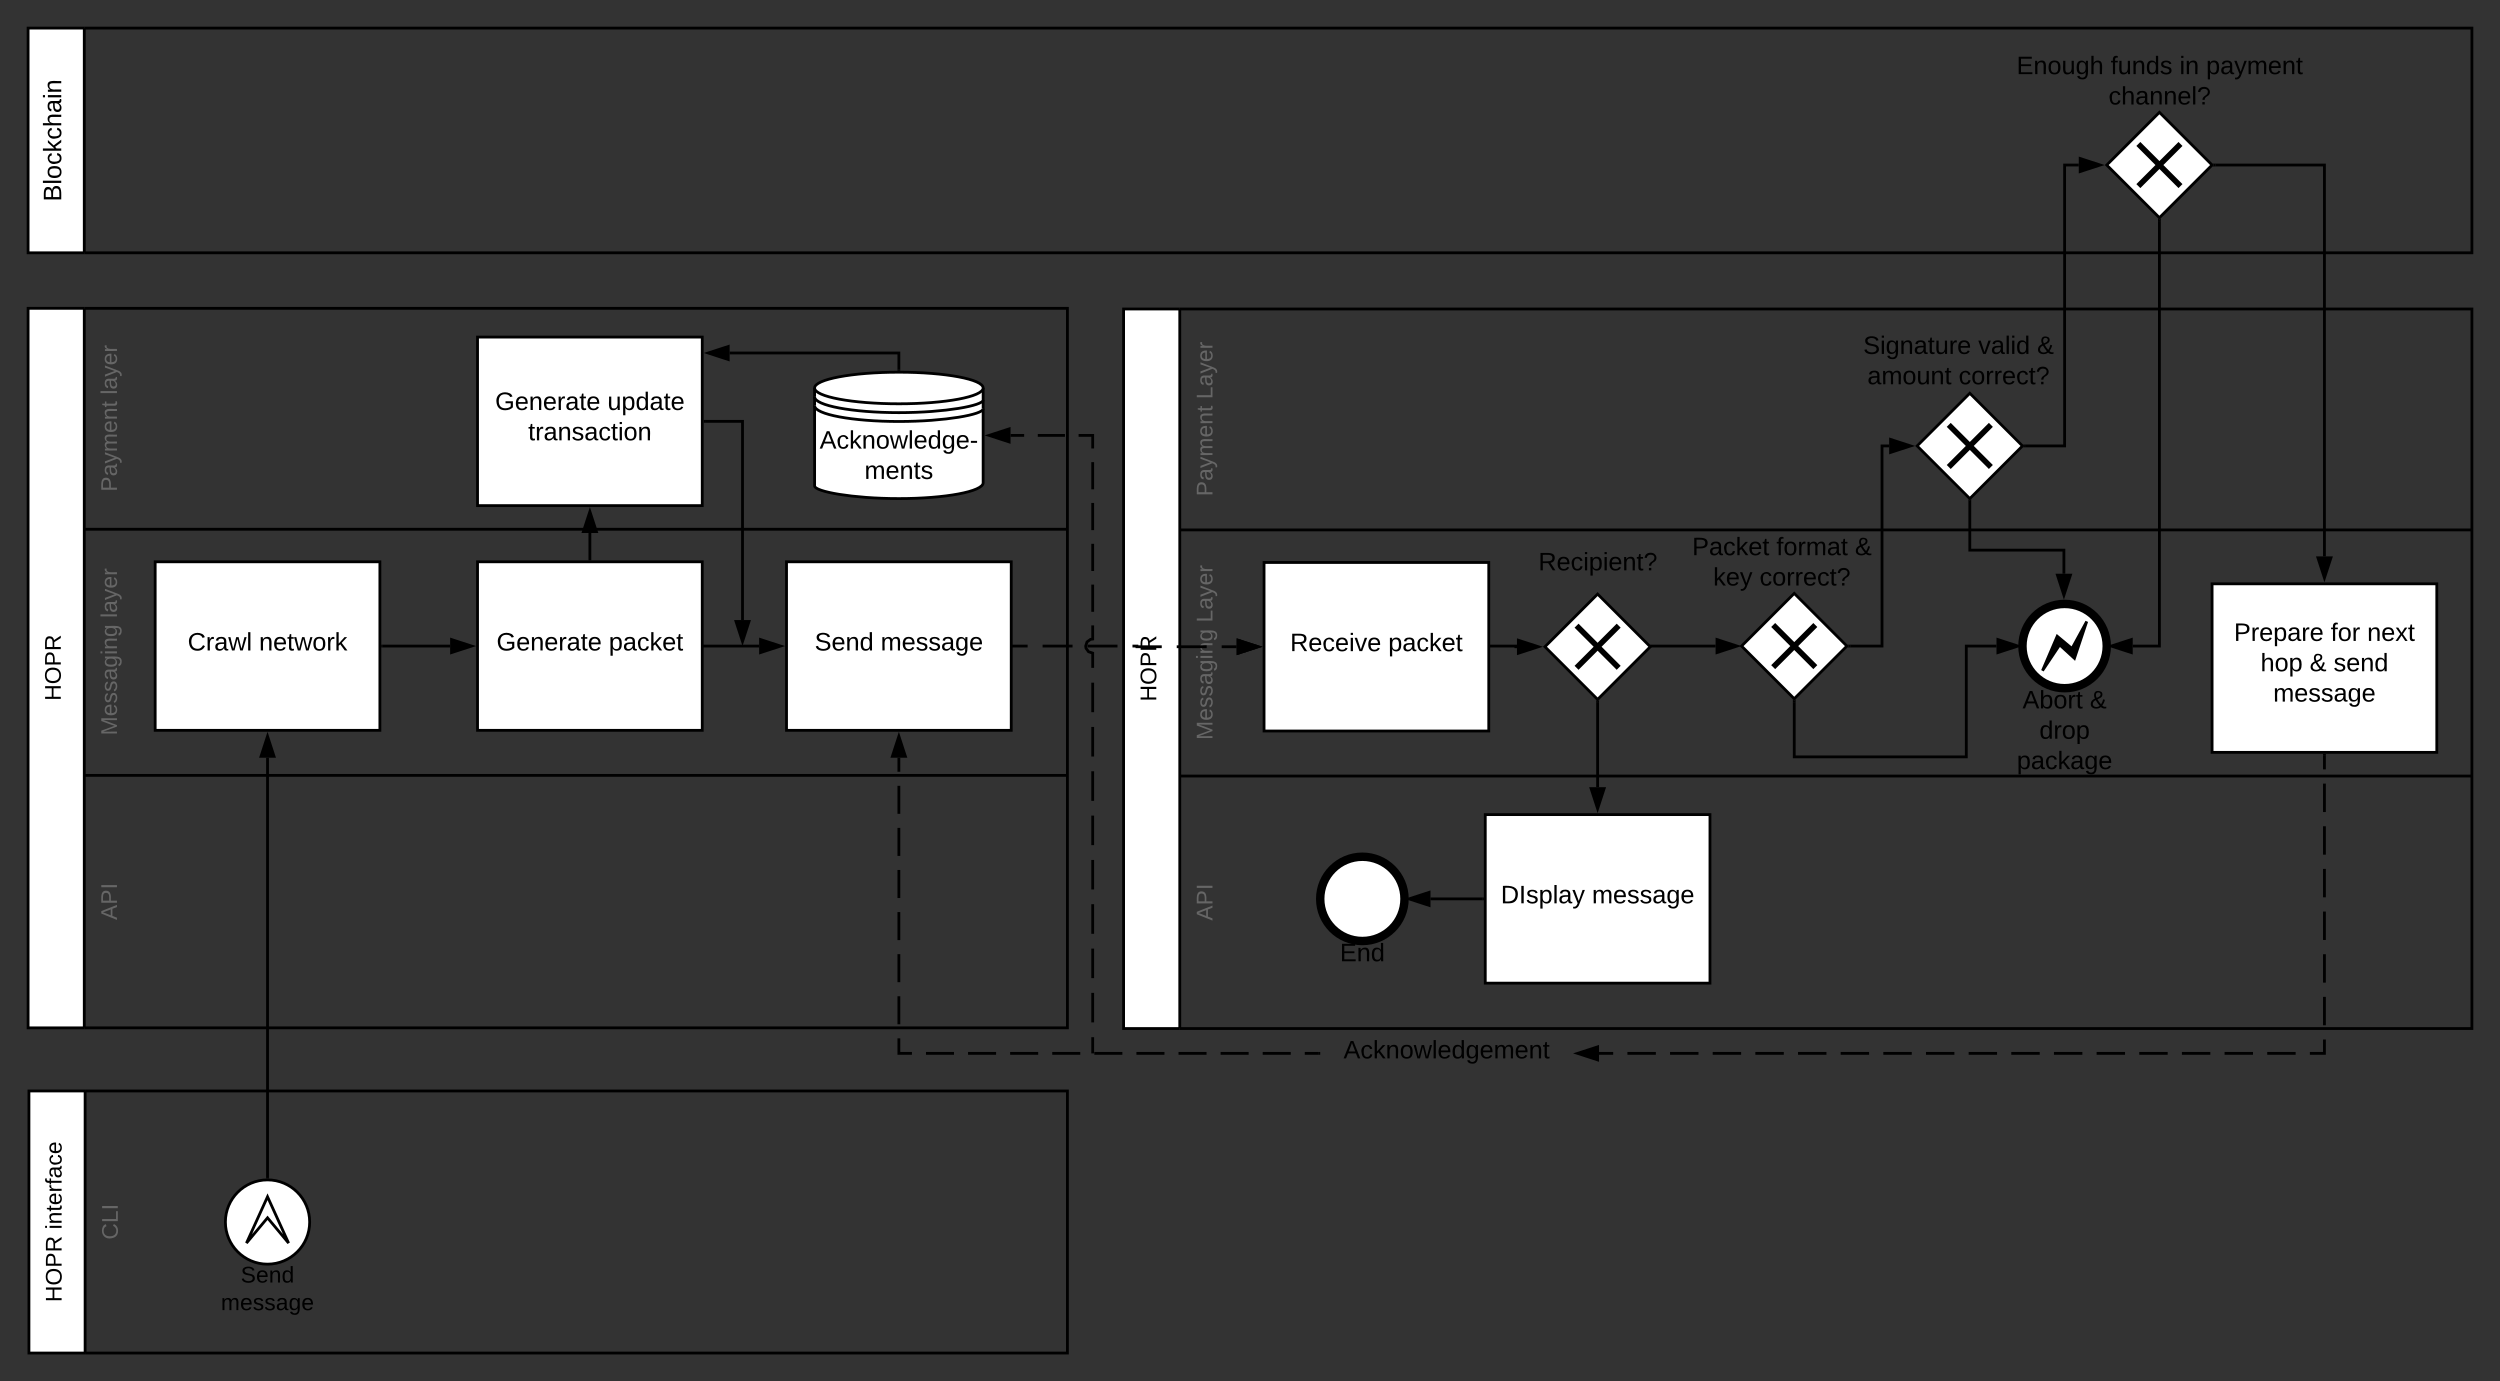 <svg xmlns="http://www.w3.org/2000/svg" xmlns:xlink="http://www.w3.org/1999/xlink" xmlns:lucid="lucid" width="1780" height="983.37"><rect width="100%" height="100%" fill="#333333" stroke="none"/><g transform="translate(-60 -80)" lucid:page-tab-id="0_0"><path d="M120 811.84H80V299.52h40" stroke="#000" stroke-width="2" fill="#fff"/><path d="M120 811.84h700V632.07H120zM120 632.07h700V456.83H120z" fill="none"/><path d="M120 632.07h700" stroke="#000" stroke-width="2" fill="none"/><path d="M120 299.52h700v157.3H120z" fill="none"/><path d="M120 456.83h700M120 811.84V632.07m0 0V456.83m0 0v-157.3m0 0h700v157.3m0 175.24V456.83m-700 355h700V632.08" stroke="#000" stroke-width="2" fill="none"/><use xlink:href="#a" transform="matrix(6.123233995736766e-17,-1,1,6.123233995736766e-17,120,456.826) translate(26.762 23.275)"/><use xlink:href="#b" transform="matrix(6.123233995736766e-17,-1,1,6.123233995736766e-17,120,456.826) translate(95.852 23.275)"/><use xlink:href="#c" transform="matrix(6.123233995736766e-17,-1,1,6.123233995736766e-17,80,811.841) translate(232.894 23.275)"/><use xlink:href="#d" transform="matrix(6.123233995736766e-17,-1,1,6.123233995736766e-17,120,632.065) translate(28.507 23.275)"/><use xlink:href="#b" transform="matrix(6.123233995736766e-17,-1,1,6.123233995736766e-17,120,632.065) translate(112.107 23.275)"/><use xlink:href="#e" transform="matrix(6.123233995736766e-17,-1,1,6.123233995736766e-17,120,811.841) translate(76.81 23.275)"/><g stroke="#000" stroke-width="2"><path d="M120.6 1043.37h-40v-186.6h40" fill="#fff"/><path d="M120.6 1043.37H820v-186.6H120.6M120.6 1043.37v-186.6" fill="none"/></g><use xlink:href="#f" transform="matrix(6.123233995736766e-17,-1,1,6.123233995736766e-17,120.591,1043.369) translate(80.787 23.275)"/><use xlink:href="#g" transform="matrix(6.123233995736766e-17,-1,1,6.123233995736766e-17,80.591,1043.369) translate(36.281 23.275)"/><use xlink:href="#h" transform="matrix(6.123233995736766e-17,-1,1,6.123233995736766e-17,80.591,1043.369) translate(88.042 23.275)"/><path d="M280.48 950.08c0 16.57-13.43 30-30 30s-30-13.43-30-30 13.43-30 30-30 30 13.43 30 30z" stroke="#000" stroke-width="2" fill="#fff"/><path d="M250.48 932.08l-15 33 15-18 15 18z" stroke="#000" stroke-width="2" fill="#fff"/><use xlink:href="#i" transform="matrix(1,0,0,1,220.479,980.077) translate(10.897 13.099)"/><use xlink:href="#j" transform="matrix(1,0,0,1,220.479,980.077) translate(-3.181 32.749)"/><path d="M170.48 480h160v120h-160z" stroke="#000" stroke-width="2" fill="#fff"/><use xlink:href="#k" transform="matrix(1,0,0,1,170.479,480) translate(23.155 63.15)"/><use xlink:href="#l" transform="matrix(1,0,0,1,170.479,480) translate(73.955 63.15)"/><g stroke="#000" stroke-width="2"><path d="M120 260H80V100h40" fill="#fff"/><path d="M120 260h1700V100H120M120 260V100" fill="none"/></g><use xlink:href="#m" transform="matrix(6.123233995736766e-17,-1,1,6.123233995736766e-17,80,260) translate(36.55 23.6)"/><path d="M250.48 918.08V619.5" stroke="#000" stroke-width="2" fill="none"/><path d="M251.48 919.16l-.98-.08-1.02.03v-1.05h2z"/><path d="M250.48 604.24l4.63 14.26h-9.26z" stroke="#000" stroke-width="2"/><path d="M332.48 540h48.02" stroke="#000" stroke-width="2" fill="none"/><path d="M332.5 541h-1.02v-2h1.02z"/><path d="M395.76 540l-14.26 4.64v-9.28z" stroke="#000" stroke-width="2"/><path d="M400 480h160v120H400z" stroke="#000" stroke-width="2" fill="#fff"/><use xlink:href="#n" transform="matrix(1,0,0,1,400,480) translate(13.53 63.15)"/><use xlink:href="#o" transform="matrix(1,0,0,1,400,480) translate(93.48 63.15)"/><path d="M480 478v-18.5" stroke="#000" stroke-width="2" fill="none"/><path d="M481 479h-2v-1.03h2z"/><path d="M480 444.24l4.64 14.26h-9.28z" stroke="#000" stroke-width="2"/><path d="M400 320h160v120H400z" stroke="#000" stroke-width="2" fill="#fff"/><use xlink:href="#n" transform="matrix(1,0,0,1,400,320) translate(12.53 51.9)"/><use xlink:href="#p" transform="matrix(1,0,0,1,400,320) translate(92.48 51.9)"/><use xlink:href="#q" transform="matrix(1,0,0,1,400,320) translate(36.055 73.5)"/><path d="M620 480h160v120H620z" stroke="#000" stroke-width="2" fill="#fff"/><use xlink:href="#r" transform="matrix(1,0,0,1,620,480) translate(20.03 63.15)"/><use xlink:href="#s" transform="matrix(1,0,0,1,620,480) translate(67.03 63.15)"/><path d="M562 380h26.67v141.5" stroke="#000" stroke-width="2" fill="none"/><path d="M562.03 381H561v-2h1.03z"/><path d="M588.67 536.76l-4.64-14.26h9.27z" stroke="#000" stroke-width="2"/><path d="M900 812.32h-40V300h40" stroke="#000" stroke-width="2" fill="#fff"/><path d="M900 812.32h920V632.54H900zM900 632.54h920V457.3H900z" fill="none"/><path d="M900 632.54h920" stroke="#000" stroke-width="2" fill="none"/><path d="M900 300h920v157.3H900z" fill="none"/><path d="M900 457.3h920M900 812.32V632.54m0 0V457.3m0 0V300m0 0h920v157.3m0 175.24V457.3M900 812.32h920V632.54" stroke="#000" stroke-width="2" fill="none"/><use xlink:href="#a" transform="matrix(6.123233995736766e-17,-1,1,6.123233995736766e-17,900,457.303) translate(24.01 23.275)"/><use xlink:href="#t" transform="matrix(6.123233995736766e-17,-1,1,6.123233995736766e-17,900,457.303) translate(93.1 23.275)"/><use xlink:href="#c" transform="matrix(6.123233995736766e-17,-1,1,6.123233995736766e-17,860,812.318) translate(232.894 23.275)"/><use xlink:href="#d" transform="matrix(6.123233995736766e-17,-1,1,6.123233995736766e-17,900,632.543) translate(25.755 23.275)"/><use xlink:href="#t" transform="matrix(6.123233995736766e-17,-1,1,6.123233995736766e-17,900,632.543) translate(109.355 23.275)"/><use xlink:href="#e" transform="matrix(6.123233995736766e-17,-1,1,6.123233995736766e-17,900,812.318) translate(76.81 23.275)"/><path d="M781 540h88.5v.48h71" fill="none"/><path d="M781 540h10.67m10.66 0h21.33m10.67 0h21.33m10.66 0h3.18v.48h17.67m10.67 0h21.33m10.66 0h10.67M781.03 540H780" stroke="#000" stroke-width="2" fill="none"/><path d="M955.76 540.48l-14.26 4.63v-9.26z" stroke="#000" stroke-width="2"/><path d="M960 480.48h160v120H960z" stroke="#000" stroke-width="2" fill="#fff"/><use xlink:href="#u" transform="matrix(1,0,0,1,960,480.478) translate(18.555 63.15)"/><use xlink:href="#o" transform="matrix(1,0,0,1,960,480.478) translate(88.455 63.15)"/><path d="M959 540.48" stroke="#000" stroke-width="2" fill="none"/><path/><path d="M955.76 540.48l-14.26 4.63v-9.26z" stroke="#000" stroke-width="2"/><path d="M1300 540l37.5-37.5L1375 540l-37.5 37.5z" stroke="#000" stroke-width="2" fill="#fff"/><path d="M1322.5 525l30 30m-30 0l30-30" stroke="#000" stroke-width="4" fill="none"/><path d="M1425 397.5l37.5-37.5 37.5 37.5-37.5 37.5z" stroke="#000" stroke-width="2" fill="#fff"/><path d="M1447.5 382.5l30 30m-30 0l30-30" stroke="#000" stroke-width="4" fill="none"/><path d="M1375 312.6h158.4V360H1375z" stroke="#000" stroke-opacity="0" stroke-width="2" fill-opacity="0"/><use xlink:href="#v" transform="matrix(1,0,0,1,1380,317.6) translate(6.6 14.4)"/><use xlink:href="#w" transform="matrix(1,0,0,1,1380,317.6) translate(88.5 14.4)"/><use xlink:href="#x" transform="matrix(1,0,0,1,1380,317.6) translate(130.4 14.4)"/><use xlink:href="#y" transform="matrix(1,0,0,1,1380,317.6) translate(9.575 36)"/><use xlink:href="#z" transform="matrix(1,0,0,1,1380,317.6) translate(74.525 36)"/><path d="M1248.75 452.5h160v60h-160z" stroke="#000" stroke-opacity="0" stroke-width="2" fill="#fff" fill-opacity="0"/><use xlink:href="#A" transform="matrix(1,0,0,1,1253.75,457.5) translate(11.05 17.8)"/><use xlink:href="#B" transform="matrix(1,0,0,1,1253.75,457.5) translate(71.05 17.8)"/><use xlink:href="#x" transform="matrix(1,0,0,1,1253.75,457.5) translate(126.95 17.8)"/><use xlink:href="#C" transform="matrix(1,0,0,1,1253.75,457.5) translate(26.05 39.4)"/><use xlink:href="#z" transform="matrix(1,0,0,1,1253.75,457.5) translate(59.05 39.4)"/><path d="M1560 197.5l37.5-37.5 37.5 37.5-37.5 37.5z" stroke="#000" stroke-width="2" fill="#fff"/><path d="M1582.5 182.5l30 30m-30 0l30-30" stroke="#000" stroke-width="4" fill="none"/><path d="M1486.25 100h222.5v80h-222.5z" stroke="#000" stroke-opacity="0" stroke-width="2" fill="#fff" fill-opacity="0"/><use xlink:href="#D" transform="matrix(1,0,0,1,1491.25,105) translate(4.55 27.8)"/><use xlink:href="#E" transform="matrix(1,0,0,1,1491.25,105) translate(71.55 27.8)"/><use xlink:href="#F" transform="matrix(1,0,0,1,1491.25,105) translate(120.55 27.8)"/><use xlink:href="#G" transform="matrix(1,0,0,1,1491.25,105) translate(139.5 27.8)"/><use xlink:href="#H" transform="matrix(1,0,0,1,1491.25,105) translate(70.025 49.4)"/><path d="M1121 540h18.3v.48h.78M1121.03 540H1120" stroke="#000" stroke-width="2" fill="none"/><path d="M1155.35 540.48l-14.27 4.63v-9.26z" stroke="#000" stroke-width="2"/><path d="M1160 540.48l37.5-37.5 37.5 37.5-37.5 37.5z" stroke="#000" stroke-width="2" fill="#fff"/><path d="M1182.5 525.48l30 30m-30 0l30-30" stroke="#000" stroke-width="4" fill="none"/><path d="M1197.5 580.4v60.1" stroke="#000" stroke-width="2" fill="none"/><path d="M1198.5 580.42h-2v-2.03l1 1 1-1z"/><path d="M1197.5 655.76l-4.64-14.26h9.28z" stroke="#000" stroke-width="2"/><path d="M1117.5 660h160v120h-160z" stroke="#000" stroke-width="2" fill="#fff"/><use xlink:href="#I" transform="matrix(1,0,0,1,1117.5,660) translate(11.08 63.15)"/><use xlink:href="#s" transform="matrix(1,0,0,1,1117.5,660) translate(75.98 63.15)"/><path d="M1236 540h45.5M1236.03 540H1235" stroke="#000" stroke-width="2" fill="none"/><path d="M1296.76 540l-14.26 4.64v-9.28z" stroke="#000" stroke-width="2"/><path d="M1635 495.68h160v120h-160z" stroke="#000" stroke-width="2" fill="#fff"/><use xlink:href="#J" transform="matrix(1,0,0,1,1635,495.681) translate(15.58 40.65)"/><use xlink:href="#K" transform="matrix(1,0,0,1,1635,495.681) translate(84.48 40.65)"/><use xlink:href="#L" transform="matrix(1,0,0,1,1635,495.681) translate(110.43 40.65)"/><use xlink:href="#M" transform="matrix(1,0,0,1,1635,495.681) translate(34.505 62.25)"/><use xlink:href="#N" transform="matrix(1,0,0,1,1635,495.681) translate(69.505 62.25)"/><use xlink:href="#O" transform="matrix(1,0,0,1,1635,495.681) translate(86.505 62.25)"/><use xlink:href="#s" transform="matrix(1,0,0,1,1635,495.681) translate(43.53 83.85)"/><path d="M1146.25 460h102.5v45h-102.5z" stroke="#000" stroke-opacity="0" stroke-width="2" fill="#fff" fill-opacity="0"/><use xlink:href="#P" transform="matrix(1,0,0,1,1151.25,465) translate(4.075 21.1)"/><path d="M561 540h39.5M561.03 540H560" stroke="#000" stroke-width="2" fill="none"/><path d="M615.76 540l-14.26 4.64v-9.28z" stroke="#000" stroke-width="2"/><path d="M999 830H700V619.5" fill="none"/><path d="M999 830h-10m-9.98 0h-19.98m-10 0h-19.97m-10 0H899.1m-10 0h-19.97m-10 0h-19.97m-10 0H809.2m-10 0h-19.98m-10 0h-19.97m-10 0H719.3m-10 0H700v-10.7m0-10v-19.97m0-10v-19.97m0-10V729.4m0-10v-19.98m0-10v-19.97m0-10V639.5m0-10v-9.98" stroke="#000" stroke-width="2" fill="none"/><path d="M1000 831h-1.03v-2h1.03z"/><path d="M700 604.24l4.64 14.26h-9.28z" stroke="#000" stroke-width="2"/><path d="M1715 617.68V830h-516.5" fill="none"/><path d="M1715 617.68v10.12m0 10.13v20.24m0 10.12v20.24m0 10.12v20.25m0 10.13v20.24m0 10.13v20.24m0 10.12V810m0 10.13V830h-10.38m-10.12 0h-20.24m-10.13 0h-20.24m-10.13 0h-20.25m-10.12 0h-20.24m-10.13 0h-20.24m-10.13 0h-20.25m-10.12 0h-20.25m-10.12 0h-20.24m-10.14 0h-20.24m-10.12 0h-20.25m-10.12 0h-20.25m-10.12 0h-20.24m-10.13 0h-20.25m-10.12 0h-20.25m-10.12 0h-20.25m-10.1 0h-20.25m-10.13 0h-10.12" stroke="#000" stroke-width="2" fill="none"/><path d="M1716 617.7h-2v-1.02h2z"/><path d="M1183.24 830l14.26-4.64v9.28z" stroke="#000" stroke-width="2"/><path d="M1000 800h180v60h-180z" stroke="#000" stroke-opacity="0" stroke-width="2" fill="#fff" fill-opacity="0"/><g><use xlink:href="#Q" transform="matrix(1,0,0,1,1005,805) translate(11.575 28.6)"/></g><path d="M838 829V545c-2.76 0-5-2.24-5-5s2.24-5 5-5V390h-58.5" fill="none"/><path d="M838 829v-10.52m0-10.52v-21.03m0-10.52v-21.03m0-10.52V723.8m0-10.5v-21.04m0-10.52V660.7m0-10.5v-21.05m0-10.52V597.6m0-10.53v-21.03m0-10.52V545l-2.95-.96-1.8-2.46L833 540l.96-2.95 2.46-1.8L838 535v-9.7m0-9.68v-19.38m0-9.7v-19.37m0-9.7V438.1m0-9.7v-19.38m0-9.7V390h-10.05m-9.7 0H798.9m-9.7 0h-9.68M838 828.97V830" stroke="#000" stroke-width="2" fill="none"/><path d="M764.24 390l14.26-4.64v9.28z" stroke="#000" stroke-width="2"/><path d="M760 356.25c0-6.2-26.86-11.25-60-11.25s-60 5.04-60 11.25V426c0 3.96 26.86 9 60 9s60-5.04 60-11.25z" stroke="#000" stroke-width="2" fill="#fff"/><path d="M760 356.25c0 6.2-26.86 11.25-60 11.25s-60-5.04-60-11.25m120 8.55c0 3.96-26.86 9-60 9s-60-5.04-60-11.25m120 8.55c0 3.96-26.86 9-60 9s-60-5.04-60-11.25" stroke="#000" stroke-width="2" fill="#fff"/><g><use xlink:href="#R" transform="matrix(1,0,0,1,640,385) translate(3.575 14.4)"/><use xlink:href="#S" transform="matrix(1,0,0,1,640,385) translate(35.525 36)"/></g><path d="M700 343v-11.67H579.5" stroke="#000" stroke-width="2" fill="none"/><path d="M701 344.03l-1-.03-1 .04v-1.07h2z"/><path d="M564.24 331.33l14.26-4.63v9.27z" stroke="#000" stroke-width="2"/><path d="M1060 720c0 16.57-13.43 30-30 30s-30-13.43-30-30 13.43-30 30-30 30 13.43 30 30z" stroke="#000" stroke-width="6" fill="#fff"/><g><use xlink:href="#T" transform="matrix(1,0,0,1,1000,750) translate(14 14.4)"/></g><path d="M1115.5 720h-37" stroke="#000" stroke-width="2" fill="none"/><path d="M1116.5 721h-1.03v-2h1.03z"/><path d="M1063.24 720l14.26-4.64v9.28z" stroke="#000" stroke-width="2"/><path d="M1377.4 540h22.6V397.5h5.08" stroke="#000" stroke-width="2" fill="none"/><path d="M1377.44 541h-2.03l1-1-1-1h2.04z"/><path d="M1420.35 397.5l-14.27 4.64v-9.28z" stroke="#000" stroke-width="2"/><path d="M1502.4 397.5h27.6v-200h10.08" stroke="#000" stroke-width="2" fill="none"/><path d="M1502.44 398.5h-2.03l1-1-1-1h2.04z"/><path d="M1555.35 197.5l-14.27 4.64v-9.28z" stroke="#000" stroke-width="2"/><path d="M1560 540c0 16.57-13.43 30-30 30s-30-13.43-30-30 13.43-30 30-30 30 13.43 30 30z" stroke="#000" stroke-width="6" fill="#fff"/><path d="M1514.25 557.5l10.5-24.5 10.5 8.75 10.5-19.25-8.75 26.25-10.5-9.63z" stroke="#000" stroke-width="2"/><g><use xlink:href="#U" transform="matrix(1,0,0,1,1500,570) translate(0.025 14.4)"/><use xlink:href="#x" transform="matrix(1,0,0,1,1500,570) translate(47.975 14.4)"/><use xlink:href="#V" transform="matrix(1,0,0,1,1500,570) translate(12.025 36)"/><use xlink:href="#W" transform="matrix(1,0,0,1,1500,570) translate(-4 57.6)"/></g><path d="M1337.5 579.9v39H1460V540h21.5" stroke="#000" stroke-width="2" fill="none"/><path d="M1338.5 579.94h-2v-2.03l1 1 1-1z"/><path d="M1496.76 540l-14.26 4.64v-9.28z" stroke="#000" stroke-width="2"/><path d="M1462.5 437.4v34.3h67v16.8" stroke="#000" stroke-width="2" fill="none"/><path d="M1463.5 437.44h-2v-2.03l1 1 1-1z"/><path d="M1529.5 503.78l-4.62-14.27h9.27z" stroke="#000" stroke-width="2"/><path d="M1597.5 237.4V540h-19" stroke="#000" stroke-width="2" fill="none"/><path d="M1598.5 237.44h-2v-2.03l1 1 1-1z"/><path d="M1563.24 540l14.26-4.64v9.28z" stroke="#000" stroke-width="2"/><path d="M1637.4 197.5h77.6v278.68" stroke="#000" stroke-width="2" fill="none"/><path d="M1637.44 198.5h-2.03l1-1-1-1h2.04z"/><path d="M1715 491.45l-4.64-14.27h9.28z" stroke="#000" stroke-width="2"/><defs><path fill="#666" d="M30-248c87 1 191-15 191 75 0 78-77 80-158 76V0H30v-248zm33 125c57 0 124 11 124-50 0-59-68-47-124-48v98" id="X"/><path fill="#666" d="M141-36C126-15 110 5 73 4 37 3 15-17 15-53c-1-64 63-63 125-63 3-35-9-54-41-54-24 1-41 7-42 31l-33-3c5-37 33-52 76-52 45 0 72 20 72 64v82c-1 20 7 32 28 27v20c-31 9-61-2-59-35zM48-53c0 20 12 33 32 33 41-3 63-29 60-74-43 2-92-5-92 41" id="Y"/><path fill="#666" d="M179-190L93 31C79 59 56 82 12 73V49c39 6 53-20 64-50L1-190h34L92-34l54-156h33" id="Z"/><path fill="#666" d="M210-169c-67 3-38 105-44 169h-31v-121c0-29-5-50-35-48C34-165 62-65 56 0H25l-1-190h30c1 10-1 24 2 32 10-44 99-50 107 0 11-21 27-35 58-36 85-2 47 119 55 194h-31v-121c0-29-5-49-35-48" id="aa"/><path fill="#666" d="M100-194c63 0 86 42 84 106H49c0 40 14 67 53 68 26 1 43-12 49-29l28 8c-11 28-37 45-77 45C44 4 14-33 15-96c1-61 26-98 85-98zm52 81c6-60-76-77-97-28-3 7-6 17-6 28h103" id="ab"/><path fill="#666" d="M117-194c89-4 53 116 60 194h-32v-121c0-31-8-49-39-48C34-167 62-67 57 0H25l-1-190h30c1 10-1 24 2 32 11-22 29-35 61-36" id="ac"/><path fill="#666" d="M59-47c-2 24 18 29 38 22v24C64 9 27 4 27-40v-127H5v-23h24l9-43h21v43h35v23H59v120" id="ad"/><g id="a"><use transform="matrix(0.045,0,0,0.045,0,0)" xlink:href="#X"/><use transform="matrix(0.045,0,0,0.045,10.916,0)" xlink:href="#Y"/><use transform="matrix(0.045,0,0,0.045,20.013,0)" xlink:href="#Z"/><use transform="matrix(0.045,0,0,0.045,28.2,0)" xlink:href="#aa"/><use transform="matrix(0.045,0,0,0.045,41.8,0)" xlink:href="#ab"/><use transform="matrix(0.045,0,0,0.045,50.897,0)" xlink:href="#ac"/><use transform="matrix(0.045,0,0,0.045,59.994,0)" xlink:href="#ad"/></g><path fill="#666" d="M24 0v-261h32V0H24" id="ae"/><path fill="#666" d="M114-163C36-179 61-72 57 0H25l-1-190h30c1 12-1 29 2 39 6-27 23-49 58-41v29" id="af"/><g id="b"><use transform="matrix(0.045,0,0,0.045,0,0)" xlink:href="#ae"/><use transform="matrix(0.045,0,0,0.045,3.593,0)" xlink:href="#Y"/><use transform="matrix(0.045,0,0,0.045,12.69,0)" xlink:href="#Z"/><use transform="matrix(0.045,0,0,0.045,20.877,0)" xlink:href="#ab"/><use transform="matrix(0.045,0,0,0.045,29.974,0)" xlink:href="#af"/></g><path d="M197 0v-115H63V0H30v-248h33v105h134v-105h34V0h-34" id="ag"/><path d="M140-251c81 0 123 46 123 126C263-46 219 4 140 4 59 4 17-45 17-125s42-126 123-126zm0 227c63 0 89-41 89-101s-29-99-89-99c-61 0-89 39-89 99S79-25 140-24" id="ah"/><path d="M30-248c87 1 191-15 191 75 0 78-77 80-158 76V0H30v-248zm33 125c57 0 124 11 124-50 0-59-68-47-124-48v98" id="ai"/><path d="M233-177c-1 41-23 64-60 70L243 0h-38l-65-103H63V0H30v-248c88 3 205-21 203 71zM63-129c60-2 137 13 137-47 0-61-80-42-137-45v92" id="aj"/><g id="c"><use transform="matrix(0.045,0,0,0.045,0,0)" xlink:href="#ag"/><use transform="matrix(0.045,0,0,0.045,11.78,0)" xlink:href="#ah"/><use transform="matrix(0.045,0,0,0.045,24.516,0)" xlink:href="#ai"/><use transform="matrix(0.045,0,0,0.045,35.432,0)" xlink:href="#aj"/></g><path fill="#666" d="M240 0l2-218c-23 76-54 145-80 218h-23L58-218 59 0H30v-248h44l77 211c21-75 51-140 76-211h43V0h-30" id="ak"/><path fill="#666" d="M135-143c-3-34-86-38-87 0 15 53 115 12 119 90S17 21 10-45l28-5c4 36 97 45 98 0-10-56-113-15-118-90-4-57 82-63 122-42 12 7 21 19 24 35" id="al"/><path fill="#666" d="M177-190C167-65 218 103 67 71c-23-6-38-20-44-43l32-5c15 47 100 32 89-28v-30C133-14 115 1 83 1 29 1 15-40 15-95c0-56 16-97 71-98 29-1 48 16 59 35 1-10 0-23 2-32h30zM94-22c36 0 50-32 50-73 0-42-14-75-50-75-39 0-46 34-46 75s6 73 46 73" id="am"/><path fill="#666" d="M24-231v-30h32v30H24zM24 0v-190h32V0H24" id="an"/><g id="d"><use transform="matrix(0.045,0,0,0.045,0,0)" xlink:href="#ak"/><use transform="matrix(0.045,0,0,0.045,13.6,0)" xlink:href="#ab"/><use transform="matrix(0.045,0,0,0.045,22.697,0)" xlink:href="#al"/><use transform="matrix(0.045,0,0,0.045,30.884,0)" xlink:href="#al"/><use transform="matrix(0.045,0,0,0.045,39.071,0)" xlink:href="#Y"/><use transform="matrix(0.045,0,0,0.045,48.168,0)" xlink:href="#am"/><use transform="matrix(0.045,0,0,0.045,57.264,0)" xlink:href="#an"/><use transform="matrix(0.045,0,0,0.045,60.858,0)" xlink:href="#ac"/><use transform="matrix(0.045,0,0,0.045,69.955,0)" xlink:href="#am"/></g><path fill="#666" d="M205 0l-28-72H64L36 0H1l101-248h38L239 0h-34zm-38-99l-47-123c-12 45-31 82-46 123h93" id="ao"/><path fill="#666" d="M33 0v-248h34V0H33" id="ap"/><g id="e"><use transform="matrix(0.045,0,0,0.045,0,0)" xlink:href="#ao"/><use transform="matrix(0.045,0,0,0.045,10.916,0)" xlink:href="#X"/><use transform="matrix(0.045,0,0,0.045,21.832,0)" xlink:href="#ap"/></g><path fill="#666" d="M212-179c-10-28-35-45-73-45-59 0-87 40-87 99 0 60 29 101 89 101 43 0 62-24 78-52l27 14C228-24 195 4 139 4 59 4 22-46 18-125c-6-104 99-153 187-111 19 9 31 26 39 46" id="aq"/><path fill="#666" d="M30 0v-248h33v221h125V0H30" id="ar"/><g id="f"><use transform="matrix(0.045,0,0,0.045,0,0)" xlink:href="#aq"/><use transform="matrix(0.045,0,0,0.045,11.78,0)" xlink:href="#ar"/><use transform="matrix(0.045,0,0,0.045,20.877,0)" xlink:href="#ap"/></g><g id="g"><use transform="matrix(0.045,0,0,0.045,0,0)" xlink:href="#ag"/><use transform="matrix(0.045,0,0,0.045,11.78,0)" xlink:href="#ah"/><use transform="matrix(0.045,0,0,0.045,24.516,0)" xlink:href="#ai"/><use transform="matrix(0.045,0,0,0.045,35.432,0)" xlink:href="#aj"/></g><path d="M24-231v-30h32v30H24zM24 0v-190h32V0H24" id="as"/><path d="M117-194c89-4 53 116 60 194h-32v-121c0-31-8-49-39-48C34-167 62-67 57 0H25l-1-190h30c1 10-1 24 2 32 11-22 29-35 61-36" id="at"/><path d="M59-47c-2 24 18 29 38 22v24C64 9 27 4 27-40v-127H5v-23h24l9-43h21v43h35v23H59v120" id="au"/><path d="M100-194c63 0 86 42 84 106H49c0 40 14 67 53 68 26 1 43-12 49-29l28 8c-11 28-37 45-77 45C44 4 14-33 15-96c1-61 26-98 85-98zm52 81c6-60-76-77-97-28-3 7-6 17-6 28h103" id="av"/><path d="M114-163C36-179 61-72 57 0H25l-1-190h30c1 12-1 29 2 39 6-27 23-49 58-41v29" id="aw"/><path d="M101-234c-31-9-42 10-38 44h38v23H63V0H32v-167H5v-23h27c-7-52 17-82 69-68v24" id="ax"/><path d="M141-36C126-15 110 5 73 4 37 3 15-17 15-53c-1-64 63-63 125-63 3-35-9-54-41-54-24 1-41 7-42 31l-33-3c5-37 33-52 76-52 45 0 72 20 72 64v82c-1 20 7 32 28 27v20c-31 9-61-2-59-35zM48-53c0 20 12 33 32 33 41-3 63-29 60-74-43 2-92-5-92 41" id="ay"/><path d="M96-169c-40 0-48 33-48 73s9 75 48 75c24 0 41-14 43-38l32 2c-6 37-31 61-74 61-59 0-76-41-82-99-10-93 101-131 147-64 4 7 5 14 7 22l-32 3c-4-21-16-35-41-35" id="az"/><g id="h"><use transform="matrix(0.045,0,0,0.045,0,0)" xlink:href="#as"/><use transform="matrix(0.045,0,0,0.045,3.593,0)" xlink:href="#at"/><use transform="matrix(0.045,0,0,0.045,12.69,0)" xlink:href="#au"/><use transform="matrix(0.045,0,0,0.045,17.238,0)" xlink:href="#av"/><use transform="matrix(0.045,0,0,0.045,26.335,0)" xlink:href="#aw"/><use transform="matrix(0.045,0,0,0.045,31.748,0)" xlink:href="#ax"/><use transform="matrix(0.045,0,0,0.045,36.296,0)" xlink:href="#ay"/><use transform="matrix(0.045,0,0,0.045,45.393,0)" xlink:href="#az"/><use transform="matrix(0.045,0,0,0.045,53.58,0)" xlink:href="#av"/></g><path d="M185-189c-5-48-123-54-124 2 14 75 158 14 163 119 3 78-121 87-175 55-17-10-28-26-33-46l33-7c5 56 141 63 141-1 0-78-155-14-162-118-5-82 145-84 179-34 5 7 8 16 11 25" id="aA"/><path d="M85-194c31 0 48 13 60 33l-1-100h32l1 261h-30c-2-10 0-23-3-31C134-8 116 4 85 4 32 4 16-35 15-94c0-66 23-100 70-100zm9 24c-40 0-46 34-46 75 0 40 6 74 45 74 42 0 51-32 51-76 0-42-9-74-50-73" id="aB"/><g id="i"><use transform="matrix(0.045,0,0,0.045,0,0)" xlink:href="#aA"/><use transform="matrix(0.045,0,0,0.045,10.916,0)" xlink:href="#av"/><use transform="matrix(0.045,0,0,0.045,20.013,0)" xlink:href="#at"/><use transform="matrix(0.045,0,0,0.045,29.11,0)" xlink:href="#aB"/></g><path d="M210-169c-67 3-38 105-44 169h-31v-121c0-29-5-50-35-48C34-165 62-65 56 0H25l-1-190h30c1 10-1 24 2 32 10-44 99-50 107 0 11-21 27-35 58-36 85-2 47 119 55 194h-31v-121c0-29-5-49-35-48" id="aC"/><path d="M135-143c-3-34-86-38-87 0 15 53 115 12 119 90S17 21 10-45l28-5c4 36 97 45 98 0-10-56-113-15-118-90-4-57 82-63 122-42 12 7 21 19 24 35" id="aD"/><path d="M177-190C167-65 218 103 67 71c-23-6-38-20-44-43l32-5c15 47 100 32 89-28v-30C133-14 115 1 83 1 29 1 15-40 15-95c0-56 16-97 71-98 29-1 48 16 59 35 1-10 0-23 2-32h30zM94-22c36 0 50-32 50-73 0-42-14-75-50-75-39 0-46 34-46 75s6 73 46 73" id="aE"/><g id="j"><use transform="matrix(0.045,0,0,0.045,0,0)" xlink:href="#aC"/><use transform="matrix(0.045,0,0,0.045,13.6,0)" xlink:href="#av"/><use transform="matrix(0.045,0,0,0.045,22.697,0)" xlink:href="#aD"/><use transform="matrix(0.045,0,0,0.045,30.884,0)" xlink:href="#aD"/><use transform="matrix(0.045,0,0,0.045,39.071,0)" xlink:href="#ay"/><use transform="matrix(0.045,0,0,0.045,48.168,0)" xlink:href="#aE"/><use transform="matrix(0.045,0,0,0.045,57.264,0)" xlink:href="#av"/></g><path d="M212-179c-10-28-35-45-73-45-59 0-87 40-87 99 0 60 29 101 89 101 43 0 62-24 78-52l27 14C228-24 195 4 139 4 59 4 22-46 18-125c-6-104 99-153 187-111 19 9 31 26 39 46" id="aF"/><path d="M206 0h-36l-40-164L89 0H53L-1-190h32L70-26l43-164h34l41 164 42-164h31" id="aG"/><path d="M24 0v-261h32V0H24" id="aH"/><g id="k"><use transform="matrix(0.05,0,0,0.05,0,0)" xlink:href="#aF"/><use transform="matrix(0.05,0,0,0.05,12.95,0)" xlink:href="#aw"/><use transform="matrix(0.05,0,0,0.05,18.9,0)" xlink:href="#ay"/><use transform="matrix(0.05,0,0,0.05,28.9,0)" xlink:href="#aG"/><use transform="matrix(0.05,0,0,0.05,41.85,0)" xlink:href="#aH"/></g><path d="M100-194c62-1 85 37 85 99 1 63-27 99-86 99S16-35 15-95c0-66 28-99 85-99zM99-20c44 1 53-31 53-75 0-43-8-75-51-75s-53 32-53 75 10 74 51 75" id="aI"/><path d="M143 0L79-87 56-68V0H24v-261h32v163l83-92h37l-77 82L181 0h-38" id="aJ"/><g id="l"><use transform="matrix(0.05,0,0,0.05,0,0)" xlink:href="#at"/><use transform="matrix(0.05,0,0,0.05,10,0)" xlink:href="#av"/><use transform="matrix(0.05,0,0,0.05,20,0)" xlink:href="#au"/><use transform="matrix(0.05,0,0,0.05,25,0)" xlink:href="#aG"/><use transform="matrix(0.05,0,0,0.05,37.95,0)" xlink:href="#aI"/><use transform="matrix(0.05,0,0,0.05,47.95,0)" xlink:href="#aw"/><use transform="matrix(0.05,0,0,0.05,53.9,0)" xlink:href="#aJ"/></g><path d="M160-131c35 5 61 23 61 61C221 17 115-2 30 0v-248c76 3 177-17 177 60 0 33-19 50-47 57zm-97-11c50-1 110 9 110-42 0-47-63-36-110-37v79zm0 115c55-2 124 14 124-45 0-56-70-42-124-44v89" id="aK"/><path d="M106-169C34-169 62-67 57 0H25v-261h32l-1 103c12-21 28-36 61-36 89 0 53 116 60 194h-32v-121c2-32-8-49-39-48" id="aL"/><g id="m"><use transform="matrix(0.05,0,0,0.05,0,0)" xlink:href="#aK"/><use transform="matrix(0.05,0,0,0.05,12,0)" xlink:href="#aH"/><use transform="matrix(0.05,0,0,0.05,15.95,0)" xlink:href="#aI"/><use transform="matrix(0.05,0,0,0.05,25.95,0)" xlink:href="#az"/><use transform="matrix(0.05,0,0,0.05,34.95,0)" xlink:href="#aJ"/><use transform="matrix(0.05,0,0,0.05,43.95,0)" xlink:href="#az"/><use transform="matrix(0.05,0,0,0.05,52.95,0)" xlink:href="#aL"/><use transform="matrix(0.05,0,0,0.05,62.95,0)" xlink:href="#ay"/><use transform="matrix(0.05,0,0,0.05,72.95,0)" xlink:href="#as"/><use transform="matrix(0.05,0,0,0.05,76.9,0)" xlink:href="#at"/></g><path d="M143 4C61 4 22-44 18-125c-5-107 100-154 193-111 17 8 29 25 37 43l-32 9c-13-25-37-40-76-40-61 0-88 39-88 99 0 61 29 100 91 101 35 0 62-11 79-27v-45h-74v-28h105v86C228-13 192 4 143 4" id="aM"/><g id="n"><use transform="matrix(0.05,0,0,0.05,0,0)" xlink:href="#aM"/><use transform="matrix(0.05,0,0,0.05,14,0)" xlink:href="#av"/><use transform="matrix(0.05,0,0,0.05,24,0)" xlink:href="#at"/><use transform="matrix(0.05,0,0,0.05,34,0)" xlink:href="#av"/><use transform="matrix(0.05,0,0,0.05,44,0)" xlink:href="#aw"/><use transform="matrix(0.05,0,0,0.05,49.95,0)" xlink:href="#ay"/><use transform="matrix(0.05,0,0,0.05,59.95,0)" xlink:href="#au"/><use transform="matrix(0.05,0,0,0.05,64.95,0)" xlink:href="#av"/></g><path d="M115-194c55 1 70 41 70 98S169 2 115 4C84 4 66-9 55-30l1 105H24l-1-265h31l2 30c10-21 28-34 59-34zm-8 174c40 0 45-34 45-75s-6-73-45-74c-42 0-51 32-51 76 0 43 10 73 51 73" id="aN"/><g id="o"><use transform="matrix(0.05,0,0,0.05,0,0)" xlink:href="#aN"/><use transform="matrix(0.05,0,0,0.05,10,0)" xlink:href="#ay"/><use transform="matrix(0.05,0,0,0.05,20,0)" xlink:href="#az"/><use transform="matrix(0.05,0,0,0.05,29,0)" xlink:href="#aJ"/><use transform="matrix(0.05,0,0,0.05,38,0)" xlink:href="#av"/><use transform="matrix(0.05,0,0,0.05,48,0)" xlink:href="#au"/></g><path d="M84 4C-5 8 30-112 23-190h32v120c0 31 7 50 39 49 72-2 45-101 50-169h31l1 190h-30c-1-10 1-25-2-33-11 22-28 36-60 37" id="aO"/><g id="p"><use transform="matrix(0.05,0,0,0.05,0,0)" xlink:href="#aO"/><use transform="matrix(0.05,0,0,0.05,10,0)" xlink:href="#aN"/><use transform="matrix(0.05,0,0,0.05,20,0)" xlink:href="#aB"/><use transform="matrix(0.05,0,0,0.05,30,0)" xlink:href="#ay"/><use transform="matrix(0.05,0,0,0.05,40,0)" xlink:href="#au"/><use transform="matrix(0.05,0,0,0.05,45,0)" xlink:href="#av"/></g><g id="q"><use transform="matrix(0.05,0,0,0.05,0,0)" xlink:href="#au"/><use transform="matrix(0.05,0,0,0.05,5,0)" xlink:href="#aw"/><use transform="matrix(0.05,0,0,0.05,10.95,0)" xlink:href="#ay"/><use transform="matrix(0.05,0,0,0.05,20.95,0)" xlink:href="#at"/><use transform="matrix(0.05,0,0,0.05,30.95,0)" xlink:href="#aD"/><use transform="matrix(0.05,0,0,0.05,39.95,0)" xlink:href="#ay"/><use transform="matrix(0.05,0,0,0.05,49.95,0)" xlink:href="#az"/><use transform="matrix(0.05,0,0,0.05,58.95,0)" xlink:href="#au"/><use transform="matrix(0.05,0,0,0.05,63.95,0)" xlink:href="#as"/><use transform="matrix(0.05,0,0,0.05,67.9,0)" xlink:href="#aI"/><use transform="matrix(0.05,0,0,0.05,77.9,0)" xlink:href="#at"/></g><g id="r"><use transform="matrix(0.05,0,0,0.05,0,0)" xlink:href="#aA"/><use transform="matrix(0.05,0,0,0.05,12,0)" xlink:href="#av"/><use transform="matrix(0.05,0,0,0.05,22,0)" xlink:href="#at"/><use transform="matrix(0.05,0,0,0.05,32,0)" xlink:href="#aB"/></g><g id="s"><use transform="matrix(0.05,0,0,0.05,0,0)" xlink:href="#aC"/><use transform="matrix(0.05,0,0,0.05,14.95,0)" xlink:href="#av"/><use transform="matrix(0.05,0,0,0.05,24.95,0)" xlink:href="#aD"/><use transform="matrix(0.05,0,0,0.05,33.95,0)" xlink:href="#aD"/><use transform="matrix(0.05,0,0,0.05,42.95,0)" xlink:href="#ay"/><use transform="matrix(0.05,0,0,0.05,52.95,0)" xlink:href="#aE"/><use transform="matrix(0.05,0,0,0.05,62.95,0)" xlink:href="#av"/></g><g id="t"><use transform="matrix(0.045,0,0,0.045,0,0)" xlink:href="#ar"/><use transform="matrix(0.045,0,0,0.045,9.097,0)" xlink:href="#Y"/><use transform="matrix(0.045,0,0,0.045,18.194,0)" xlink:href="#Z"/><use transform="matrix(0.045,0,0,0.045,26.381,0)" xlink:href="#ab"/><use transform="matrix(0.045,0,0,0.045,35.478,0)" xlink:href="#af"/></g><path d="M108 0H70L1-190h34L89-25l56-165h34" id="aP"/><g id="u"><use transform="matrix(0.05,0,0,0.05,0,0)" xlink:href="#aj"/><use transform="matrix(0.05,0,0,0.05,12.95,0)" xlink:href="#av"/><use transform="matrix(0.05,0,0,0.05,22.95,0)" xlink:href="#az"/><use transform="matrix(0.05,0,0,0.05,31.95,0)" xlink:href="#av"/><use transform="matrix(0.05,0,0,0.05,41.95,0)" xlink:href="#as"/><use transform="matrix(0.05,0,0,0.05,45.9,0)" xlink:href="#aP"/><use transform="matrix(0.05,0,0,0.05,54.9,0)" xlink:href="#av"/></g><g id="v"><use transform="matrix(0.05,0,0,0.05,0,0)" xlink:href="#aA"/><use transform="matrix(0.05,0,0,0.05,12,0)" xlink:href="#as"/><use transform="matrix(0.05,0,0,0.05,15.95,0)" xlink:href="#aE"/><use transform="matrix(0.05,0,0,0.05,25.95,0)" xlink:href="#at"/><use transform="matrix(0.05,0,0,0.05,35.95,0)" xlink:href="#ay"/><use transform="matrix(0.05,0,0,0.05,45.95,0)" xlink:href="#au"/><use transform="matrix(0.05,0,0,0.05,50.95,0)" xlink:href="#aO"/><use transform="matrix(0.05,0,0,0.05,60.95,0)" xlink:href="#aw"/><use transform="matrix(0.05,0,0,0.05,66.9,0)" xlink:href="#av"/></g><g id="w"><use transform="matrix(0.05,0,0,0.05,0,0)" xlink:href="#aP"/><use transform="matrix(0.05,0,0,0.05,9,0)" xlink:href="#ay"/><use transform="matrix(0.05,0,0,0.05,19,0)" xlink:href="#aH"/><use transform="matrix(0.05,0,0,0.05,22.95,0)" xlink:href="#as"/><use transform="matrix(0.05,0,0,0.05,26.9,0)" xlink:href="#aB"/></g><path d="M234-2c-28 10-62 0-77-18C117 19 8 12 13-65c3-43 29-61 60-76-25-40-17-114 47-108 35 3 59 15 59 50 0 44-40 53-71 69 14 26 32 50 51 72 14-21 24-43 30-72l26 8c-9 33-21 57-38 82 13 13 33 22 57 15v23zM97-151c25-10 52-18 56-48-1-18-13-29-33-29-42 0-39 50-23 77zM42-66c-3 51 71 58 98 28-20-24-41-51-56-80-23 10-40 24-42 52" id="aQ"/><use transform="matrix(0.05,0,0,0.05,0,0)" xlink:href="#aQ" id="x"/><g id="y"><use transform="matrix(0.05,0,0,0.05,0,0)" xlink:href="#ay"/><use transform="matrix(0.05,0,0,0.05,10,0)" xlink:href="#aC"/><use transform="matrix(0.05,0,0,0.05,24.95,0)" xlink:href="#aI"/><use transform="matrix(0.05,0,0,0.05,34.95,0)" xlink:href="#aO"/><use transform="matrix(0.05,0,0,0.05,44.95,0)" xlink:href="#at"/><use transform="matrix(0.05,0,0,0.05,54.95,0)" xlink:href="#au"/></g><path d="M103-251c84 0 111 97 45 133-19 10-37 24-39 52H78c0-63 77-55 77-114 0-30-21-42-52-43-32 0-53 17-56 46l-32-2c7-45 34-72 88-72zM77 0v-35h34V0H77" id="aR"/><g id="z"><use transform="matrix(0.05,0,0,0.05,0,0)" xlink:href="#az"/><use transform="matrix(0.05,0,0,0.05,9,0)" xlink:href="#aI"/><use transform="matrix(0.05,0,0,0.05,19,0)" xlink:href="#aw"/><use transform="matrix(0.05,0,0,0.05,24.95,0)" xlink:href="#aw"/><use transform="matrix(0.05,0,0,0.05,30.9,0)" xlink:href="#av"/><use transform="matrix(0.05,0,0,0.05,40.9,0)" xlink:href="#az"/><use transform="matrix(0.05,0,0,0.05,49.9,0)" xlink:href="#au"/><use transform="matrix(0.05,0,0,0.05,54.9,0)" xlink:href="#aR"/></g><g id="A"><use transform="matrix(0.05,0,0,0.05,0,0)" xlink:href="#ai"/><use transform="matrix(0.05,0,0,0.05,12,0)" xlink:href="#ay"/><use transform="matrix(0.05,0,0,0.05,22,0)" xlink:href="#az"/><use transform="matrix(0.05,0,0,0.05,31,0)" xlink:href="#aJ"/><use transform="matrix(0.05,0,0,0.05,40,0)" xlink:href="#av"/><use transform="matrix(0.05,0,0,0.05,50,0)" xlink:href="#au"/></g><g id="B"><use transform="matrix(0.05,0,0,0.05,0,0)" xlink:href="#ax"/><use transform="matrix(0.05,0,0,0.05,5,0)" xlink:href="#aI"/><use transform="matrix(0.05,0,0,0.05,15,0)" xlink:href="#aw"/><use transform="matrix(0.05,0,0,0.05,20.95,0)" xlink:href="#aC"/><use transform="matrix(0.05,0,0,0.05,35.9,0)" xlink:href="#ay"/><use transform="matrix(0.05,0,0,0.05,45.9,0)" xlink:href="#au"/></g><path d="M179-190L93 31C79 59 56 82 12 73V49c39 6 53-20 64-50L1-190h34L92-34l54-156h33" id="aS"/><g id="C"><use transform="matrix(0.05,0,0,0.05,0,0)" xlink:href="#aJ"/><use transform="matrix(0.05,0,0,0.05,9,0)" xlink:href="#av"/><use transform="matrix(0.05,0,0,0.05,19,0)" xlink:href="#aS"/></g><path d="M30 0v-248h187v28H63v79h144v27H63v87h162V0H30" id="aT"/><g id="D"><use transform="matrix(0.05,0,0,0.05,0,0)" xlink:href="#aT"/><use transform="matrix(0.05,0,0,0.05,12,0)" xlink:href="#at"/><use transform="matrix(0.05,0,0,0.05,22,0)" xlink:href="#aI"/><use transform="matrix(0.05,0,0,0.05,32,0)" xlink:href="#aO"/><use transform="matrix(0.05,0,0,0.05,42,0)" xlink:href="#aE"/><use transform="matrix(0.05,0,0,0.05,52,0)" xlink:href="#aL"/></g><g id="E"><use transform="matrix(0.05,0,0,0.05,0,0)" xlink:href="#ax"/><use transform="matrix(0.05,0,0,0.05,5,0)" xlink:href="#aO"/><use transform="matrix(0.05,0,0,0.05,15,0)" xlink:href="#at"/><use transform="matrix(0.05,0,0,0.05,25,0)" xlink:href="#aB"/><use transform="matrix(0.05,0,0,0.05,35,0)" xlink:href="#aD"/></g><g id="F"><use transform="matrix(0.05,0,0,0.05,0,0)" xlink:href="#as"/><use transform="matrix(0.05,0,0,0.05,3.95,0)" xlink:href="#at"/></g><g id="G"><use transform="matrix(0.05,0,0,0.05,0,0)" xlink:href="#aN"/><use transform="matrix(0.05,0,0,0.05,10,0)" xlink:href="#ay"/><use transform="matrix(0.05,0,0,0.05,20,0)" xlink:href="#aS"/><use transform="matrix(0.05,0,0,0.05,29,0)" xlink:href="#aC"/><use transform="matrix(0.05,0,0,0.05,43.95,0)" xlink:href="#av"/><use transform="matrix(0.05,0,0,0.05,53.95,0)" xlink:href="#at"/><use transform="matrix(0.05,0,0,0.05,63.95,0)" xlink:href="#au"/></g><g id="H"><use transform="matrix(0.05,0,0,0.05,0,0)" xlink:href="#az"/><use transform="matrix(0.05,0,0,0.05,9,0)" xlink:href="#aL"/><use transform="matrix(0.05,0,0,0.05,19,0)" xlink:href="#ay"/><use transform="matrix(0.05,0,0,0.05,29,0)" xlink:href="#at"/><use transform="matrix(0.05,0,0,0.05,39,0)" xlink:href="#at"/><use transform="matrix(0.05,0,0,0.05,49,0)" xlink:href="#av"/><use transform="matrix(0.05,0,0,0.05,59,0)" xlink:href="#aH"/><use transform="matrix(0.05,0,0,0.05,62.95,0)" xlink:href="#aR"/></g><path d="M30-248c118-7 216 8 213 122C240-48 200 0 122 0H30v-248zM63-27c89 8 146-16 146-99s-60-101-146-95v194" id="aU"/><path d="M33 0v-248h34V0H33" id="aV"/><g id="I"><use transform="matrix(0.05,0,0,0.05,0,0)" xlink:href="#aU"/><use transform="matrix(0.05,0,0,0.05,12.95,0)" xlink:href="#aV"/><use transform="matrix(0.05,0,0,0.05,17.95,0)" xlink:href="#aD"/><use transform="matrix(0.05,0,0,0.05,26.95,0)" xlink:href="#aN"/><use transform="matrix(0.05,0,0,0.05,36.95,0)" xlink:href="#aH"/><use transform="matrix(0.05,0,0,0.05,40.9,0)" xlink:href="#ay"/><use transform="matrix(0.05,0,0,0.05,50.9,0)" xlink:href="#aS"/></g><g id="J"><use transform="matrix(0.05,0,0,0.05,0,0)" xlink:href="#ai"/><use transform="matrix(0.05,0,0,0.05,12,0)" xlink:href="#aw"/><use transform="matrix(0.05,0,0,0.05,17.95,0)" xlink:href="#av"/><use transform="matrix(0.05,0,0,0.05,27.95,0)" xlink:href="#aN"/><use transform="matrix(0.05,0,0,0.05,37.95,0)" xlink:href="#ay"/><use transform="matrix(0.05,0,0,0.05,47.95,0)" xlink:href="#aw"/><use transform="matrix(0.05,0,0,0.05,53.9,0)" xlink:href="#av"/></g><g id="K"><use transform="matrix(0.05,0,0,0.05,0,0)" xlink:href="#ax"/><use transform="matrix(0.05,0,0,0.05,5,0)" xlink:href="#aI"/><use transform="matrix(0.05,0,0,0.05,15,0)" xlink:href="#aw"/></g><path d="M141 0L90-78 38 0H4l68-98-65-92h35l48 74 47-74h35l-64 92 68 98h-35" id="aW"/><g id="L"><use transform="matrix(0.05,0,0,0.05,0,0)" xlink:href="#at"/><use transform="matrix(0.05,0,0,0.05,10,0)" xlink:href="#av"/><use transform="matrix(0.05,0,0,0.05,20,0)" xlink:href="#aW"/><use transform="matrix(0.05,0,0,0.05,29,0)" xlink:href="#au"/></g><g id="M"><use transform="matrix(0.05,0,0,0.05,0,0)" xlink:href="#aL"/><use transform="matrix(0.05,0,0,0.05,10,0)" xlink:href="#aI"/><use transform="matrix(0.05,0,0,0.05,20,0)" xlink:href="#aN"/></g><use transform="matrix(0.05,0,0,0.05,0,0)" xlink:href="#aQ" id="N"/><g id="O"><use transform="matrix(0.05,0,0,0.05,0,0)" xlink:href="#aD"/><use transform="matrix(0.05,0,0,0.05,9,0)" xlink:href="#av"/><use transform="matrix(0.05,0,0,0.05,19,0)" xlink:href="#at"/><use transform="matrix(0.05,0,0,0.05,29,0)" xlink:href="#aB"/></g><g id="P"><use transform="matrix(0.05,0,0,0.05,0,0)" xlink:href="#aj"/><use transform="matrix(0.05,0,0,0.05,12.95,0)" xlink:href="#av"/><use transform="matrix(0.05,0,0,0.05,22.95,0)" xlink:href="#az"/><use transform="matrix(0.05,0,0,0.05,31.95,0)" xlink:href="#as"/><use transform="matrix(0.05,0,0,0.05,35.9,0)" xlink:href="#aN"/><use transform="matrix(0.05,0,0,0.05,45.9,0)" xlink:href="#as"/><use transform="matrix(0.05,0,0,0.05,49.85,0)" xlink:href="#av"/><use transform="matrix(0.05,0,0,0.05,59.85,0)" xlink:href="#at"/><use transform="matrix(0.05,0,0,0.05,69.85,0)" xlink:href="#au"/><use transform="matrix(0.05,0,0,0.05,74.85,0)" xlink:href="#aR"/></g><path d="M205 0l-28-72H64L36 0H1l101-248h38L239 0h-34zm-38-99l-47-123c-12 45-31 82-46 123h93" id="aX"/><g id="Q"><use transform="matrix(0.05,0,0,0.05,0,0)" xlink:href="#aX"/><use transform="matrix(0.05,0,0,0.05,12,0)" xlink:href="#az"/><use transform="matrix(0.05,0,0,0.05,21,0)" xlink:href="#aJ"/><use transform="matrix(0.05,0,0,0.05,30,0)" xlink:href="#at"/><use transform="matrix(0.05,0,0,0.05,40,0)" xlink:href="#aI"/><use transform="matrix(0.05,0,0,0.05,50,0)" xlink:href="#aG"/><use transform="matrix(0.05,0,0,0.05,62.95,0)" xlink:href="#aH"/><use transform="matrix(0.05,0,0,0.05,66.9,0)" xlink:href="#av"/><use transform="matrix(0.05,0,0,0.05,76.9,0)" xlink:href="#aB"/><use transform="matrix(0.05,0,0,0.05,86.9,0)" xlink:href="#aE"/><use transform="matrix(0.05,0,0,0.05,96.9,0)" xlink:href="#av"/><use transform="matrix(0.05,0,0,0.05,106.9,0)" xlink:href="#aC"/><use transform="matrix(0.05,0,0,0.05,121.85,0)" xlink:href="#av"/><use transform="matrix(0.05,0,0,0.05,131.85,0)" xlink:href="#at"/><use transform="matrix(0.05,0,0,0.05,141.85,0)" xlink:href="#au"/></g><path d="M16-82v-28h88v28H16" id="aY"/><g id="R"><use transform="matrix(0.05,0,0,0.05,0,0)" xlink:href="#aX"/><use transform="matrix(0.05,0,0,0.05,12,0)" xlink:href="#az"/><use transform="matrix(0.05,0,0,0.05,21,0)" xlink:href="#aJ"/><use transform="matrix(0.05,0,0,0.05,30,0)" xlink:href="#at"/><use transform="matrix(0.05,0,0,0.05,40,0)" xlink:href="#aI"/><use transform="matrix(0.05,0,0,0.05,50,0)" xlink:href="#aG"/><use transform="matrix(0.05,0,0,0.05,62.95,0)" xlink:href="#aH"/><use transform="matrix(0.05,0,0,0.05,66.9,0)" xlink:href="#av"/><use transform="matrix(0.05,0,0,0.05,76.9,0)" xlink:href="#aB"/><use transform="matrix(0.05,0,0,0.05,86.9,0)" xlink:href="#aE"/><use transform="matrix(0.05,0,0,0.05,96.9,0)" xlink:href="#av"/><use transform="matrix(0.05,0,0,0.05,106.9,0)" xlink:href="#aY"/></g><g id="S"><use transform="matrix(0.05,0,0,0.05,0,0)" xlink:href="#aC"/><use transform="matrix(0.05,0,0,0.05,14.95,0)" xlink:href="#av"/><use transform="matrix(0.05,0,0,0.05,24.95,0)" xlink:href="#at"/><use transform="matrix(0.05,0,0,0.05,34.95,0)" xlink:href="#au"/><use transform="matrix(0.05,0,0,0.05,39.95,0)" xlink:href="#aD"/></g><g id="T"><use transform="matrix(0.05,0,0,0.05,0,0)" xlink:href="#aT"/><use transform="matrix(0.05,0,0,0.05,12,0)" xlink:href="#at"/><use transform="matrix(0.05,0,0,0.05,22,0)" xlink:href="#aB"/></g><path d="M115-194c53 0 69 39 70 98 0 66-23 100-70 100C84 3 66-7 56-30L54 0H23l1-261h32v101c10-23 28-34 59-34zm-8 174c40 0 45-34 45-75 0-40-5-75-45-74-42 0-51 32-51 76 0 43 10 73 51 73" id="aZ"/><g id="U"><use transform="matrix(0.05,0,0,0.05,0,0)" xlink:href="#aX"/><use transform="matrix(0.05,0,0,0.05,12,0)" xlink:href="#aZ"/><use transform="matrix(0.05,0,0,0.05,22,0)" xlink:href="#aI"/><use transform="matrix(0.05,0,0,0.05,32,0)" xlink:href="#aw"/><use transform="matrix(0.05,0,0,0.05,37.95,0)" xlink:href="#au"/></g><g id="V"><use transform="matrix(0.05,0,0,0.05,0,0)" xlink:href="#aB"/><use transform="matrix(0.05,0,0,0.05,10,0)" xlink:href="#aw"/><use transform="matrix(0.05,0,0,0.05,15.95,0)" xlink:href="#aI"/><use transform="matrix(0.05,0,0,0.05,25.95,0)" xlink:href="#aN"/></g><g id="W"><use transform="matrix(0.05,0,0,0.05,0,0)" xlink:href="#aN"/><use transform="matrix(0.05,0,0,0.05,10,0)" xlink:href="#ay"/><use transform="matrix(0.05,0,0,0.05,20,0)" xlink:href="#az"/><use transform="matrix(0.05,0,0,0.05,29,0)" xlink:href="#aJ"/><use transform="matrix(0.05,0,0,0.05,38,0)" xlink:href="#ay"/><use transform="matrix(0.05,0,0,0.05,48,0)" xlink:href="#aE"/><use transform="matrix(0.05,0,0,0.05,58,0)" xlink:href="#av"/></g></defs></g></svg>